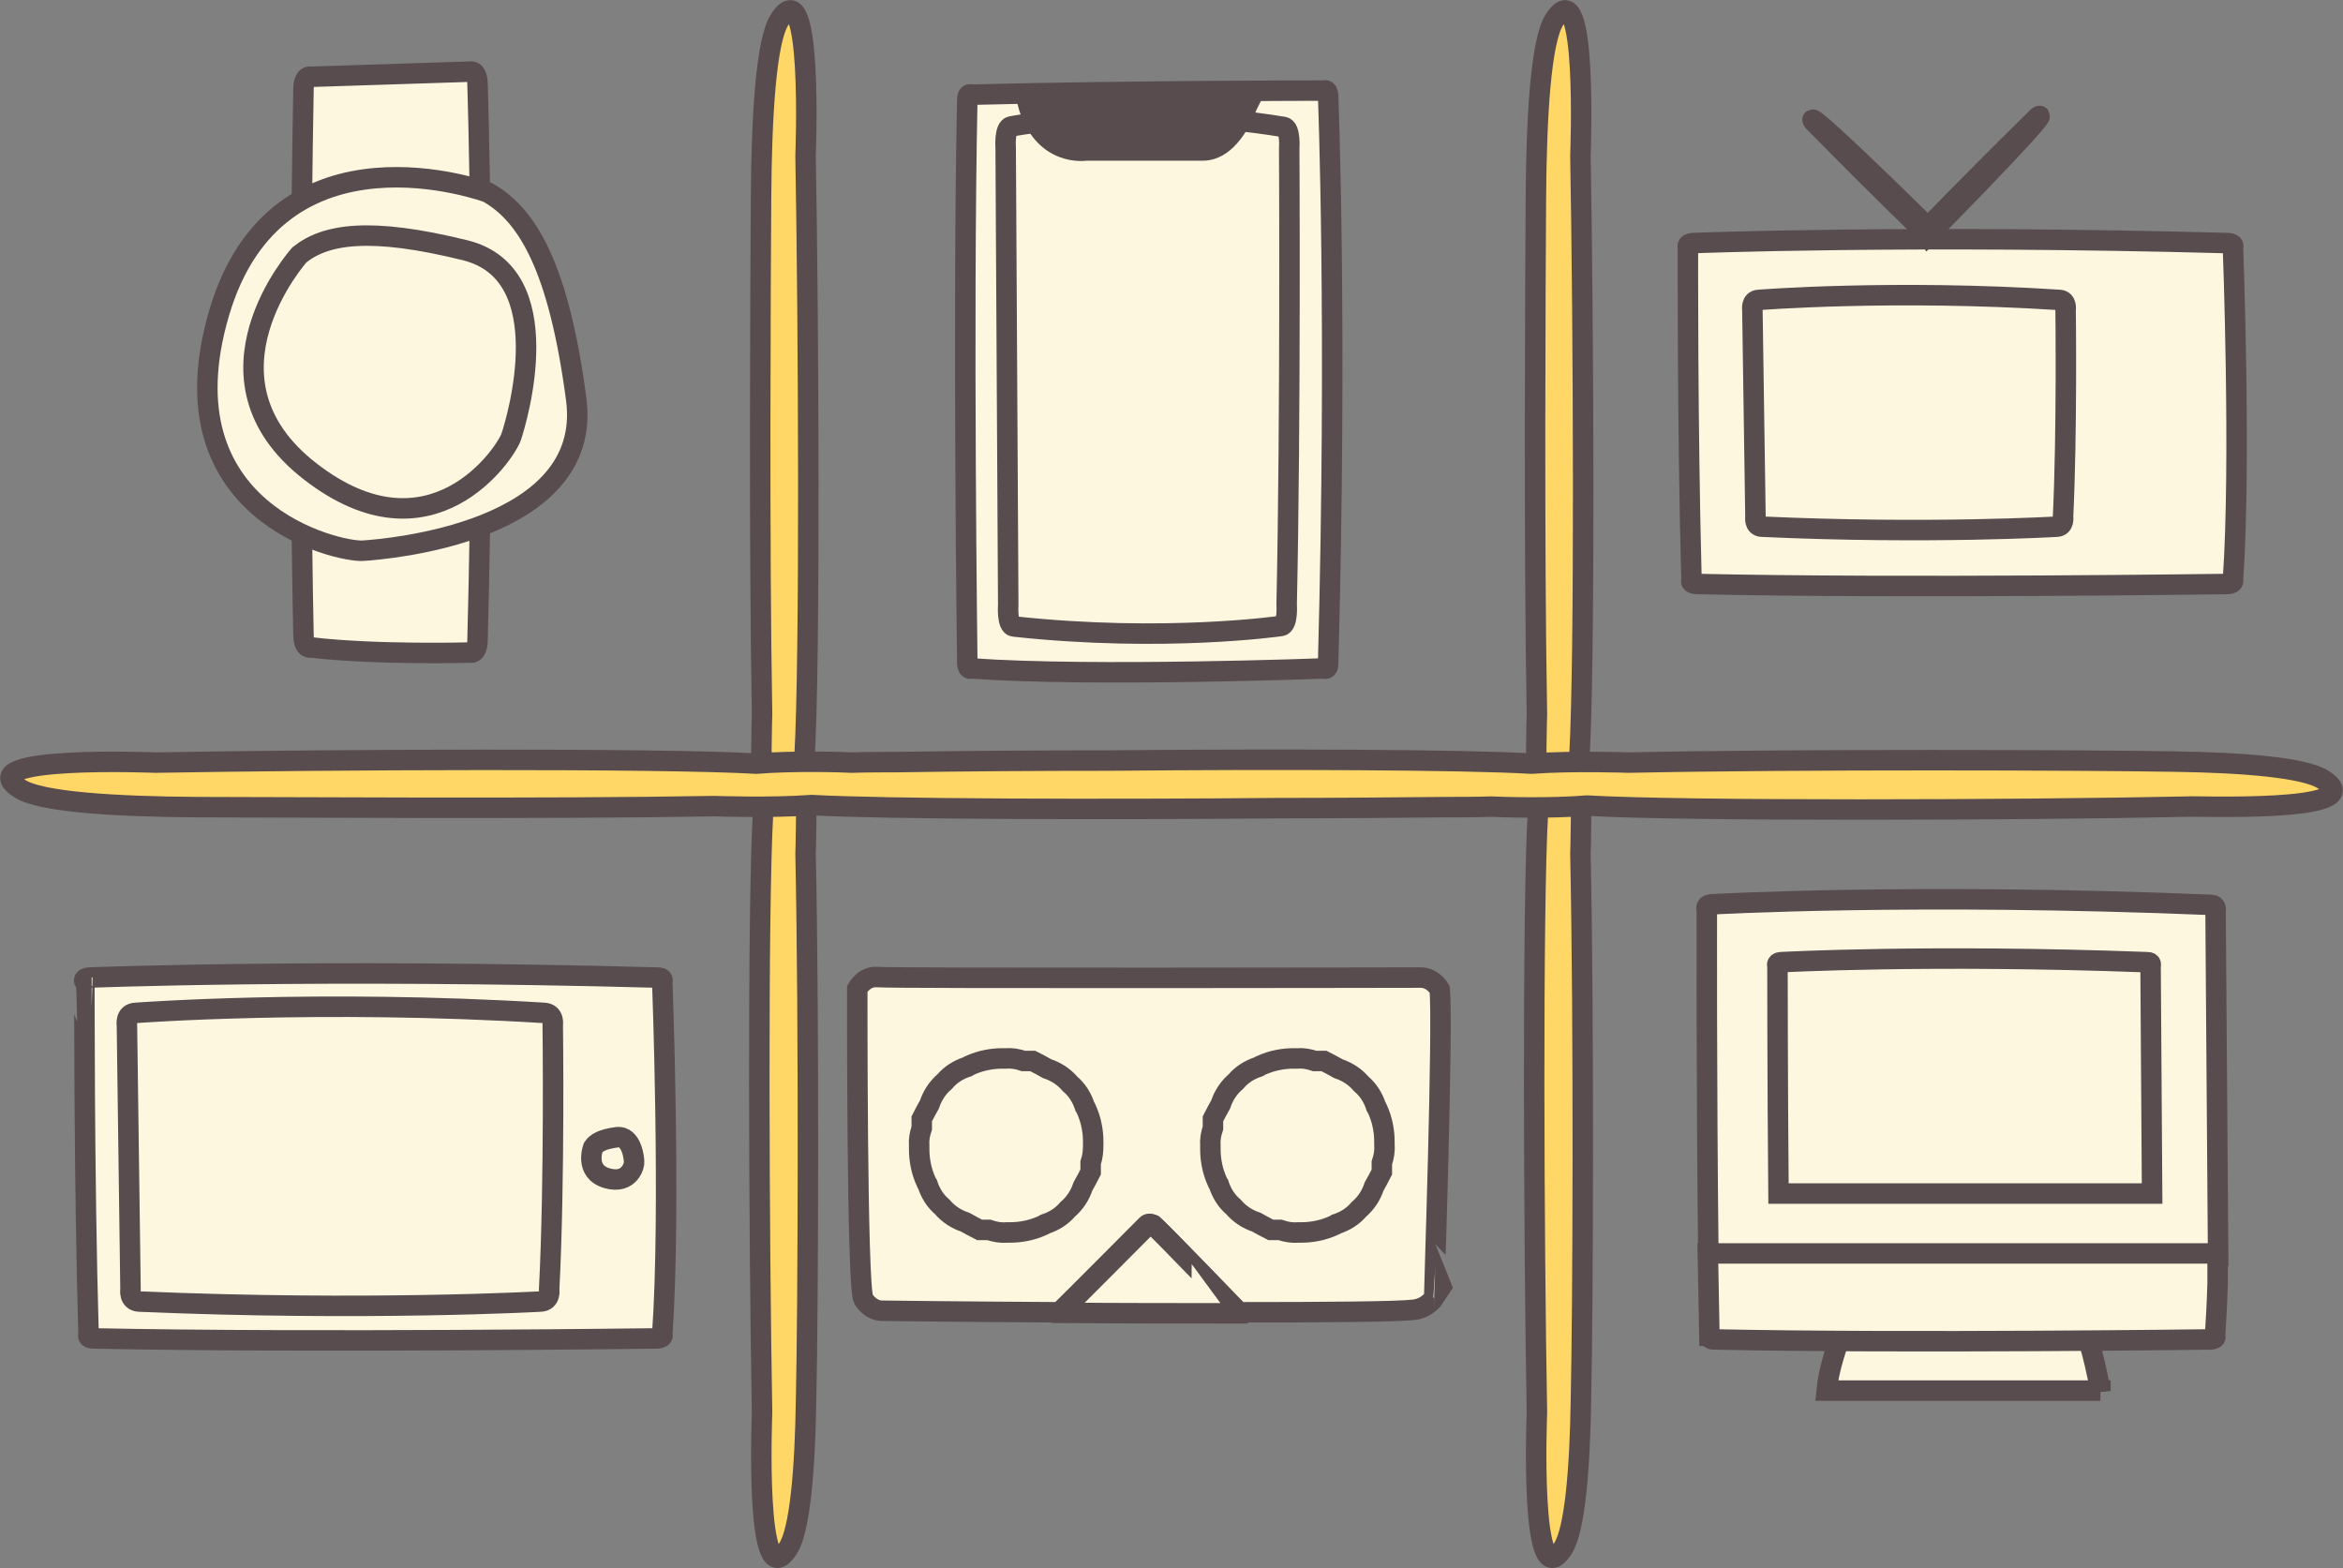 <?xml version="1.0" encoding="utf-8"?>
<!-- Generator: Adobe Illustrator 22.1.0, SVG Export Plug-In . SVG Version: 6.00 Build 0)  -->
<svg version="1.1" id="Layer_1" xmlns="http://www.w3.org/2000/svg" xmlns:xlink="http://www.w3.org/1999/xlink" x="0px" y="0px"
	 viewBox="0 0 457.8 306.4" style="enable-background:new 0 0 457.8 306.4;" xml:space="preserve">
<rect x="0" y="0" width="457.8" height="306.4" fill="#808080" stroke="none"/>
<style type="text/css">
	.st0{fill:#FDF7E0;stroke:#584C4F;stroke-width:4;stroke-miterlimit:10;}
	.st1{fill:#FFD767;stroke:#584C4F;stroke-width:4;stroke-miterlimit:10;}
	.st2{fill:#584C4F;stroke:#584C4F;stroke-width:4;stroke-miterlimit:10;}
</style>
<g>
	<g>
		<path id="XMLID_781_" class="st0" d="M330.5,113.3c0,0-0.4,0.7,0.9,0.8c40.1,0.9,104,0,104,0c1.2-0.1,0.9-0.8,0.9-0.8
			c1.6-22.7,0-65,0-65s0.4-0.7-0.9-0.8c-62.4-1.7-104.7,0-104.7,0c-1.2,0.1-0.9,0.8-0.9,0.8S329.7,83.9,330.5,113.3z"/>
		<path id="XMLID_780_" class="st0" d="M342.4,60.5c0,0-0.3-1.8,1.2-1.9c0,0,26.4-2.1,58.8,0c1.5,0.1,1.2,1.9,1.2,1.9
			s0.3,23.8-0.5,40.5c0,0,0.3,1.8-1.2,1.9c0,0-25.1,1.5-57.7,0c-1.5-0.1-1.2-1.9-1.2-1.9L342.4,60.5z"/>
		<g>
			<path class="st0" d="M354.3,23.7c6.6,6.7,14.4,14.5,21.6,21.5c0.3-0.3,0.5-0.6,0.8-0.8C350.8,19,354.3,23.7,354.3,23.7z"/>
			<path class="st0" d="M398.2,22.8c-6.7,6.6-14.5,14.4-21.5,21.6c0.3,0.3,0.6,0.5,0.8,0.8C402.9,19.3,398.2,22.8,398.2,22.8z"/>
			<path class="st0" d="M376.7,44.4c-0.3,0.3-0.5,0.6-0.8,0.8c0.3,0.3,0.6,0.5,0.8,0.8c0.3-0.3,0.6-0.6,0.8-0.8
				C377.3,44.9,377,44.6,376.7,44.4z"/>
		</g>
	</g>
	<g>
		<g>
			<path class="st0" d="M281.3,193.3c0,0-1.3-2.4-3.9-2.3c0,0-103,0.2-106-0.1c-2.6-0.2-3.9,2.3-3.9,2.3s-0.1,58.2,1.2,60.6
				c0,0,1.3,2.4,3.9,2.3c0,0,15.6,0.2,34.7,0.3c0-0.2,0-0.4,0.2-0.5c0.5-0.4,16.6-16.6,16.6-16.6c0.4-0.4,1.2,0,1.2,0
				c1.9,1.7,16.3,16.6,16.3,16.6s0.1,0.2,0.1,0.5c17.1,0,31.5-0.1,34.6-0.5c2.6-0.3,3.9-2.3,3.9-2.3S282,200.1,281.3,193.3z"/>
			<path class="st0" d="M225.4,239.4c0,0-0.8-0.4-1.2,0c0,0-16.1,16.2-16.6,16.6c-0.2,0.1-0.2,0.3-0.2,0.5
				c11.1,0.1,23.3,0.1,34.4,0.1c0-0.3-0.1-0.5-0.1-0.5S227.3,241.1,225.4,239.4z"/>
		</g>
		<g>
			<path class="st0" d="M213.6,223.7c0-0.2,0-0.5,0-0.7c0-1-0.1-2-0.3-3c-0.2-1.1-0.6-2.3-1.1-3.4c0,0-0.1-0.1-0.2-0.3
				c-0.6-1.9-1.6-3.4-2.9-4.5c-1.2-1.4-2.7-2.4-4.5-3c-0.9-0.5-1.8-1-2.8-1.5c0,0-0.7,0-1.8,0c-1.2-0.4-2.3-0.6-3.5-0.5
				c-0.2,0-0.5,0-0.7,0c-1,0-2,0.1-3,0.3c-1.1,0.2-2.3,0.6-3.4,1.1c0,0-0.1,0.1-0.3,0.2c-1.9,0.6-3.4,1.6-4.5,2.9
				c-1.4,1.2-2.4,2.7-3,4.5c-0.5,0.9-1,1.8-1.5,2.8c0,0,0,0.7,0,1.8c-0.4,1.2-0.6,2.3-0.5,3.5c0,0.2,0,0.5,0,0.7c0,1,0.1,2,0.3,3
				c0.2,1.1,0.6,2.3,1.1,3.4c0,0,0.1,0.1,0.2,0.3c0.6,1.9,1.6,3.4,2.9,4.5c1.2,1.4,2.7,2.4,4.5,3c0.9,0.5,1.8,1,2.8,1.5
				c0,0,0.7,0,1.8,0c1.2,0.4,2.3,0.6,3.5,0.5c0.2,0,0.5,0,0.7,0c1,0,2-0.1,3-0.3c1.1-0.2,2.3-0.6,3.4-1.1c0,0,0.1-0.1,0.3-0.2
				c1.9-0.6,3.4-1.6,4.5-2.9c1.4-1.2,2.4-2.7,3-4.5c0.5-0.9,1-1.8,1.5-2.8c0,0,0-0.7,0-1.8C213.5,226,213.6,224.9,213.6,223.7z"/>
			<path class="st0" d="M270.5,223.7c0-0.2,0-0.5,0-0.7c0-1-0.1-2-0.3-3c-0.2-1.1-0.6-2.3-1.1-3.4c0,0-0.1-0.1-0.2-0.3
				c-0.6-1.9-1.6-3.4-2.9-4.5c-1.2-1.4-2.7-2.4-4.5-3c-0.9-0.5-1.8-1-2.8-1.5c0,0-0.7,0-1.8,0c-1.2-0.4-2.3-0.6-3.5-0.5
				c-0.2,0-0.5,0-0.7,0c-1,0-2,0.1-3,0.3c-1.1,0.2-2.3,0.6-3.4,1.1c0,0-0.1,0.1-0.3,0.2c-1.9,0.6-3.4,1.6-4.5,2.9
				c-1.4,1.2-2.4,2.7-3,4.5c-0.5,0.9-1,1.8-1.5,2.8c0,0,0,0.7,0,1.8c-0.4,1.2-0.6,2.3-0.5,3.5c0,0.2,0,0.5,0,0.7c0,1,0.1,2,0.3,3
				c0.2,1.1,0.6,2.3,1.1,3.4c0,0,0.1,0.1,0.2,0.3c0.6,1.9,1.6,3.4,2.9,4.5c1.2,1.4,2.7,2.4,4.5,3c0.9,0.5,1.8,1,2.8,1.5
				c0,0,0.7,0,1.8,0c1.2,0.4,2.3,0.6,3.5,0.5c0.2,0,0.5,0,0.7,0c1,0,2-0.1,3-0.3c1.1-0.2,2.3-0.6,3.4-1.1c0,0,0.1-0.1,0.3-0.2
				c1.9-0.6,3.4-1.6,4.5-2.9c1.4-1.2,2.4-2.7,3-4.5c0.5-0.9,1-1.8,1.5-2.8c0,0,0-0.7,0-1.8C270.4,226,270.6,224.9,270.5,223.7z"/>
		</g>
	</g>
	<path id="XMLID_779_" class="st0" d="M189.8,18.5c0,0-0.8-0.4-0.8,0.9c-0.9,42.6,0,110.3,0,110.3c0.1,1.3,0.8,0.9,0.8,0.9
		c24.1,1.7,68.9,0,68.9,0s0.8,0.4,0.8-0.9c1.8-66.1,0-111.1,0-111.1c-0.1-1.3-0.8-0.9-0.8-0.9S221.1,17.7,189.8,18.5z"/>
	<g>
		<path class="st0" d="M410.4,271.8c-2.7-15.2-6.9-21.7-12.2-24.7c0,0-31.2-11.6-39.9,17.9c-0.7,2.4-1.2,4.6-1.4,6.7H410.4z"/>
		<path class="st0" d="M432.9,177.9c0,0,0.3-1-0.8-1.1c-58.2-2.4-97.8-0.1-97.8-0.1c-1.2,0.1-0.8,1.1-0.8,1.1s-0.1,33,0.3,67.6h99.6
			L432.9,177.9z"/>
		<path class="st0" d="M334.9,261.7c37.5,0.8,97.1,0,97.1,0c1.2-0.1,0.8-0.7,0.8-0.7c0.2-3.1,0.4-6.5,0.5-10.2v-5.9h-99.6
			c0.1,5.4,0.2,10.9,0.3,16.1C334.1,261,333.8,261.7,334.9,261.7z"/>
		<path class="st0" d="M420.2,188.7c0,0,0.3-0.7-0.6-0.7c-42.7-1.6-71.7,0-71.7,0c-0.9,0.1-0.6,0.7-0.6,0.7s0,21.7,0.2,44.5h73
			L420.2,188.7z"/>
	</g>
	<path class="st1" d="M308.8,166.8c0,0,0.4-10.7-0.2-19c1.1-18.9,0.8-84.2,0.2-117.4c0,0,1.5-37-5.1-26.5
		c-2.6,4.1-3.5,18.6-3.6,34.8s-0.4,67.7,0.2,100.9c0,0-0.4,10.7,0.2,19c-1.1,18.9-0.8,84.2-0.2,117.4c0,0-1.5,37,5.1,26.5
		c2.3-3.6,3.3-15.3,3.5-29C309.3,256,309.5,200,308.8,166.8z"/>
	<path class="st1" d="M157.4,166.8c0,0,0.4-10.7-0.2-19c1.1-18.9,0.8-84.2,0.2-117.4c0,0,1.5-37-5.1-26.5
		c-2.6,4.1-3.5,18.6-3.6,34.8s-0.4,67.7,0.2,100.9c0,0-0.4,10.7,0.2,19c-1.1,18.9-0.8,84.2-0.2,117.4c0,0-1.5,37,5.1,26.5
		c2.3-3.6,3.3-15.3,3.5-29C157.9,256,158.1,200,157.4,166.8z"/>
	<path class="st1" d="M453.9,152.3c-3.6-2.3-15.3-3.3-29-3.5c-17.6-0.3-73.5-0.5-106.7,0.2c0,0-10.7-0.4-19,0.2
		c-13.4-0.8-50.3-0.9-82.4-0.6c-14.3,0-28.9,0.1-41.5,0.3c-2.6,0-5.8,0-8.8,0.1c-1.9-0.1-11.3-0.4-18.7,0.2
		c-18.9-1.1-84.2-0.8-117.4-0.2c0,0-37-1.5-26.5,5.1c4,2.6,18.6,3.5,34.8,3.6c16.2,0,67.7,0.4,100.9-0.2c0,0,10.7,0.4,19-0.2
		c14.6,0.8,57,0.9,90.9,0.6c11.3,0,22.6-0.1,32.9-0.2c2.7,0,5.9,0,9-0.1c1.9,0.1,11.3,0.4,18.7-0.2c18.9,1.1,84.2,0.9,117.4,0.2
		C427.4,157.4,464.4,159,453.9,152.3z"/>
	<g>
		<path id="XMLID_792_" class="st0" d="M91.8,14c0,0,1.4-0.5,1.5,2.3c0,0,1.6,48.8,0,108.9c-0.1,2.8-1.5,2.3-1.5,2.3s-18.3,0.5-31-1
			c0,0-1.4,0.5-1.5-2.3c0,0-1.1-46.5,0-106.9c0.1-2.8,1.5-2.3,1.5-2.3L91.8,14z"/>
		<path id="XMLID_787_" class="st0" d="M95.3,37.6c0,0-41.1-15.3-52.5,23.6s23.3,46.7,28.1,46.4c4.7-0.3,45-3.6,41.7-29.5
			C109.2,52.3,103.1,42,95.3,37.6z"/>
		<path id="XMLID_790_" class="st0" d="M58.5,49.8c0,0-21.5,24,2.1,42.3s38.2-3.5,39.3-6.8c1.1-3.3,9.6-31.8-9-36.4
			S63.6,45.7,58.5,49.8z"/>
	</g>
	<path id="XMLID_2_" class="st0" d="M196.5,28.9c0,0-0.3-4,1.1-4.2c0,0,23.8-4.7,53.2,0.1c1.4,0.2,1.1,4.2,1.1,4.2
		s0.3,52.5-0.5,89.1c0,0,0.3,4-1.1,4.2c0,0-22.7,3.3-52.2,0.1c-1.4-0.1-1.1-4.2-1.1-4.2L196.5,28.9z"/>
	<path class="st2" d="M200.8,20.1c2.9,10.7,11.4,9.3,11.4,9.3s17.1,0,22.8,0c5.7,0,8.6-8.6,8.6-8.6l0.7-1.4L200.8,20.1z"/>
	<g>
		<path id="XMLID_794_" class="st0" d="M17.3,260.7c0,0-0.4,0.8,0.9,0.8c42.6,0.9,110.3,0,110.3,0c1.3-0.1,0.9-0.8,0.9-0.8
			c1.7-24.1,0-68.9,0-68.9s0.4-0.8-0.9-0.8c-66.1-1.8-111.1,0-111.1,0c-1.3,0.1-0.9,0.8-0.9,0.8S16.4,229.5,17.3,260.7z"/>
		<path id="XMLID_793_" class="st0" d="M24.8,200.3c0,0-0.4-2.3,1.7-2.4c0,0,35.8-2.7,79.8,0c2.1,0.1,1.7,2.4,1.7,2.4
			s0.4,30.4-0.7,51.6c0,0,0.4,2.3-1.7,2.4c0,0-34.1,1.9-78.4,0c-2.1-0.1-1.7-2.4-1.7-2.4L24.8,200.3z"/>
		<path id="XMLID_791_" class="st0" d="M115.9,224.2c0,0-1.8,4.7,2.7,6c4.5,1.3,5.4-2.7,5.3-3.2c0-0.5-0.4-5.2-3.4-4.8
			C117.6,222.6,116.5,223.3,115.9,224.2z"/>
	</g>
</g>
</svg>
